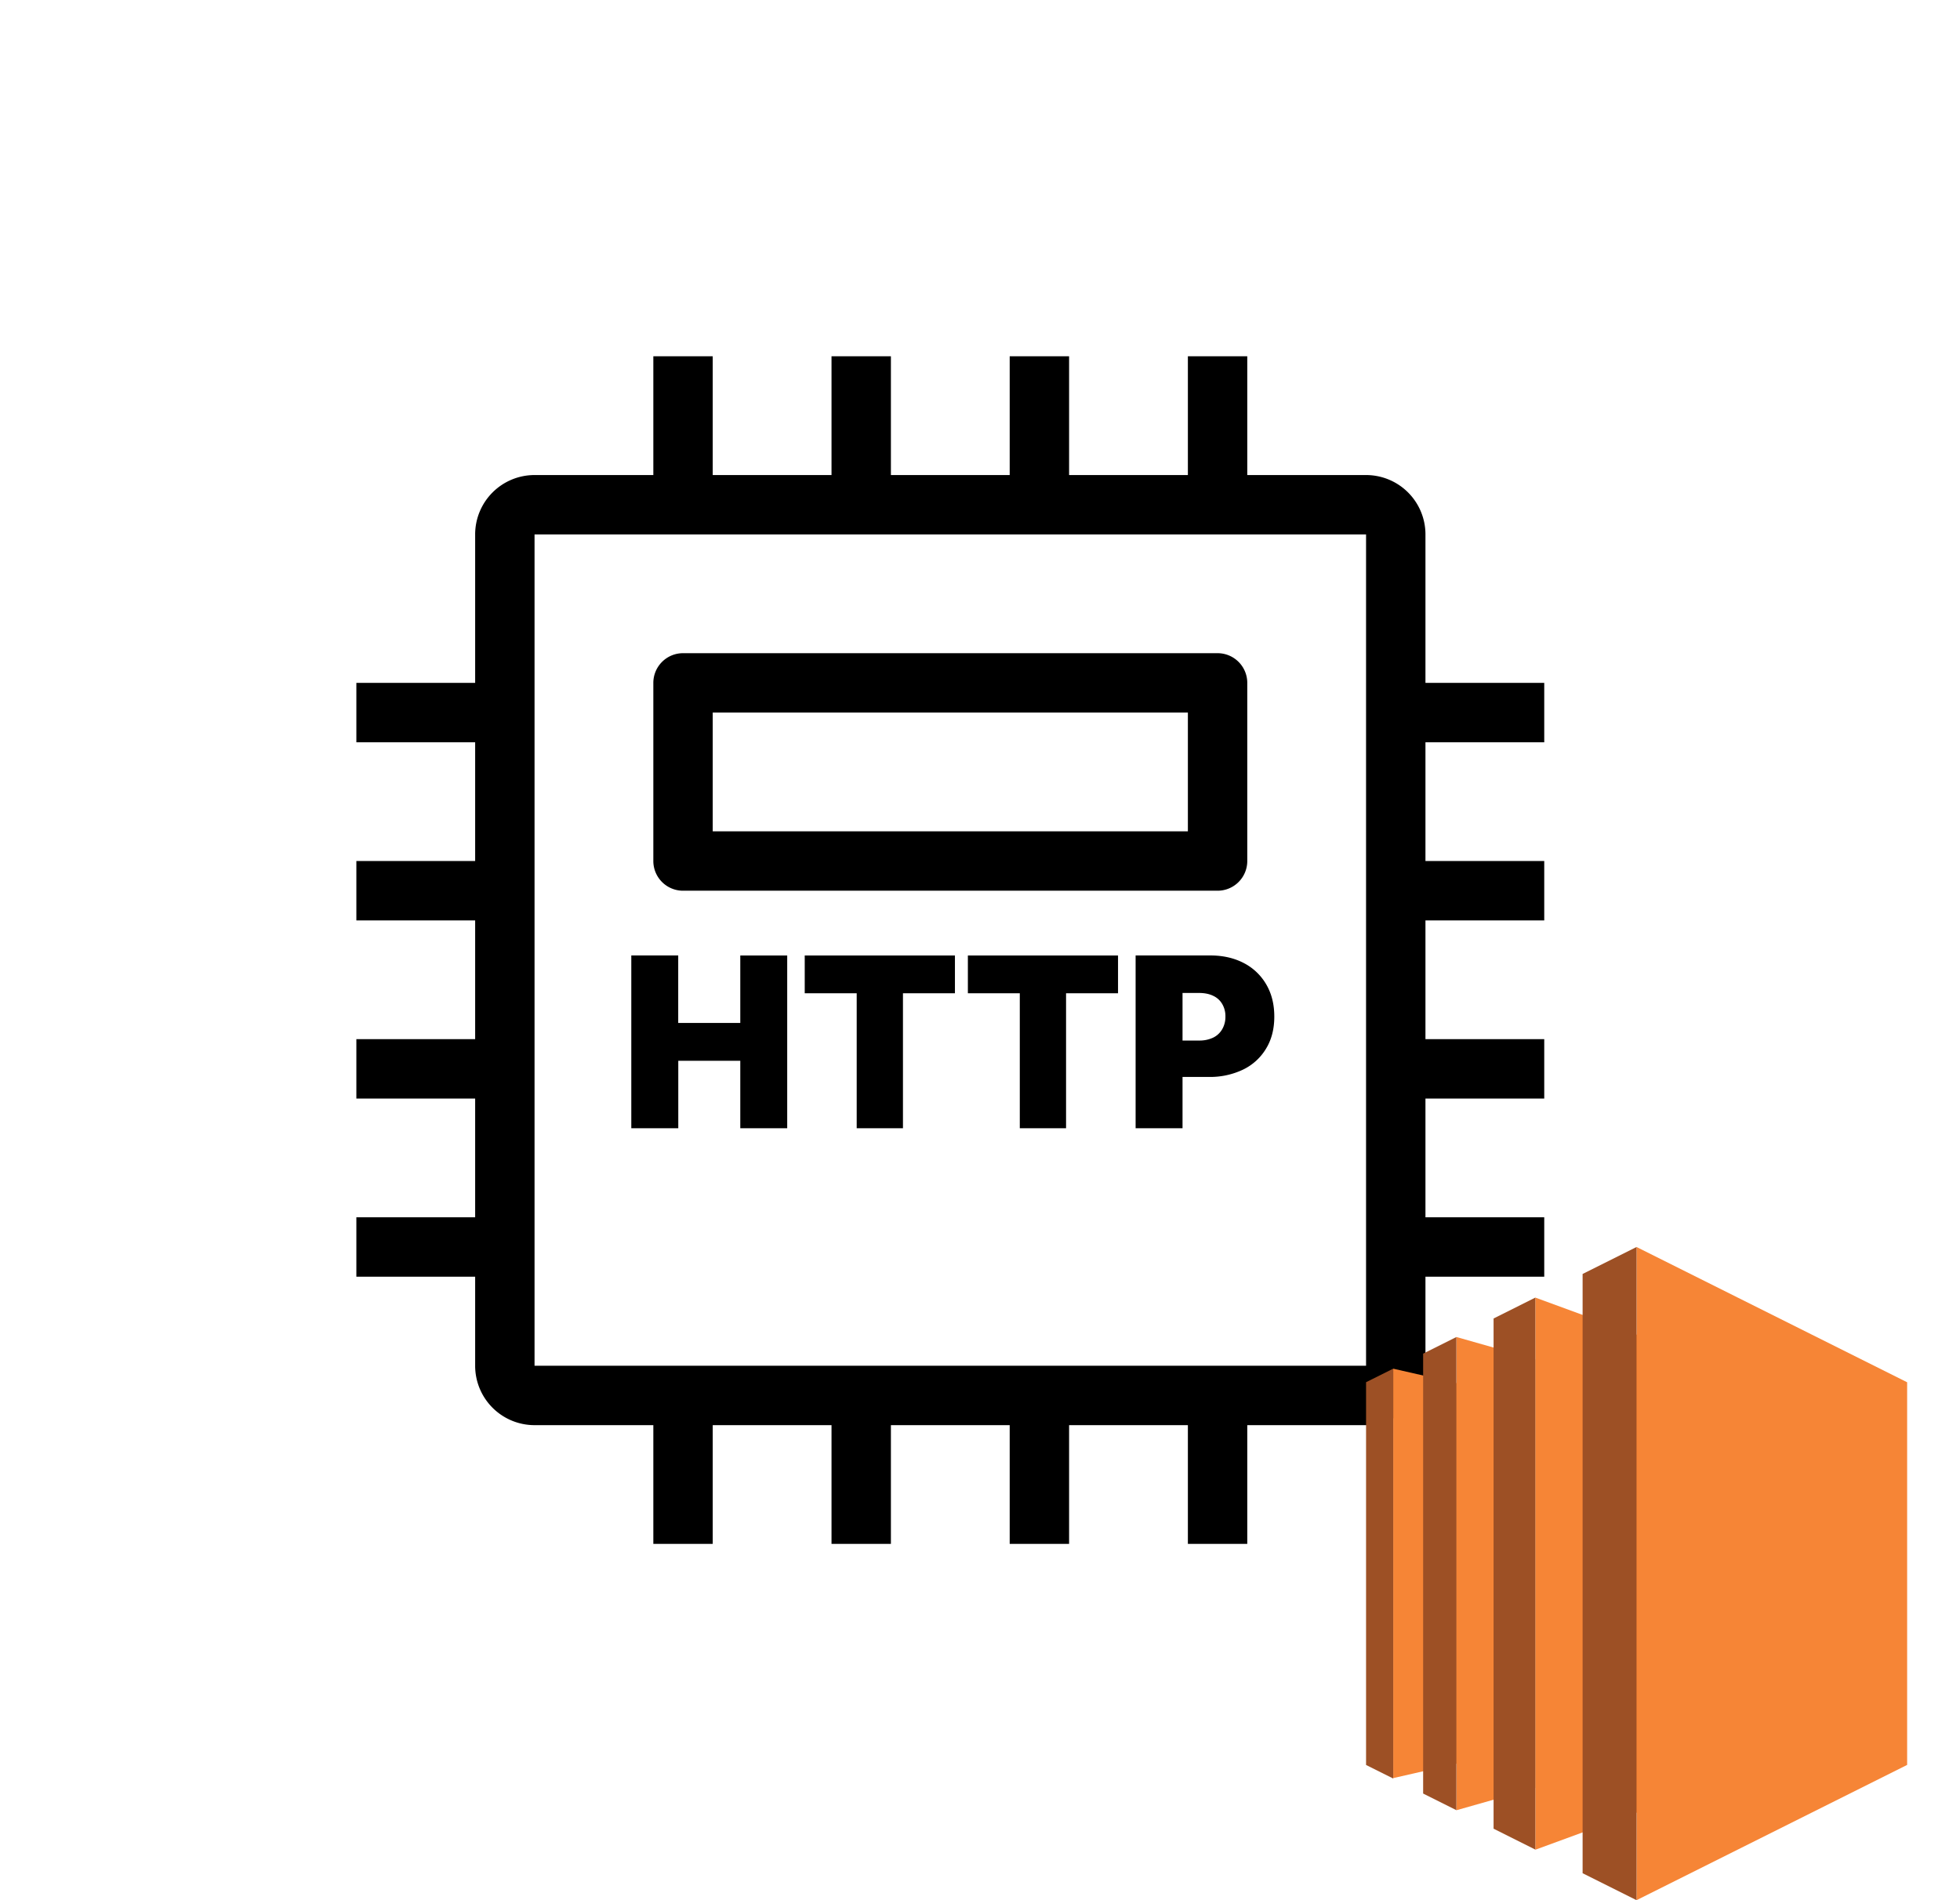 <svg xmlns="http://www.w3.org/2000/svg" fill="none" viewBox="0 0 33 32"><path fill="currentColor" fill-rule="evenodd" d="M11 8V6h1v2h2V6h1v2h2V6h1v2h2V6h1v2h2a1 1 0 0 1 1 1v2.5h2v1h-2v2h2v1h-2v2h2v1h-2v2h2v1h-2V23a1 1 0 0 1-1 1h-2v2h-1v-2h-2v2h-1v-2h-2v2h-1v-2h-2v2h-1v-2H9a1 1 0 0 1-1-1v-1.5H6v-1h2v-2H6v-1h2v-2H6v-1h2v-2H6v-1h2V9a1 1 0 0 1 1-1h2Zm12 1H9v14h14V9ZM10.629 19v-2.91h.79v1.137h1.045v-1.136h.79V19h-.79v-1.136H11.42V19h-.79Zm2.92-2.273v-.636h2.529v.636h-.875V19h-.779v-2.273h-.875Zm2.747 0v-.636h2.528v.636h-.875V19h-.779v-2.273h-.875ZM19.12 19v-2.91h1.256c.216 0 .405.044.567.129a.928.928 0 0 1 .377.36c.09.154.135.334.135.54 0 .209-.046.389-.139.541a.914.914 0 0 1-.388.353 1.29 1.29 0 0 1-.58.123h-.438V19h-.79Zm1.068-1.477h-.278v-.801h.278c.093 0 .172.016.238.048a.339.339 0 0 1 .151.136.4.4 0 0 1 .055.213.412.412 0 0 1-.055.215.353.353 0 0 1-.151.14.532.532 0 0 1-.238.049ZM12 14v-2h8v2h-8Zm-1-2.5a.5.5 0 0 1 .5-.5h9a.5.5 0 0 1 .5.5v3a.5.5 0 0 1-.5.5h-9a.5.5 0 0 1-.5-.5v-3Z" clip-rule="evenodd"/><path fill="#F68536" d="m24.521 29.701-1.064.243v-6.895l1.064.243v6.409ZM25.85 30.108l-1.328.377v-7.969l1.328.377v7.215Z"/><path fill="#F68536" d="m27.554 30.526-1.704.624v-9.298l1.704.624v8.05ZM32.11 29.722 27.554 32V21l4.556 2.278v6.444Z"/><path fill="#9D5025" d="m26.646 21.454.908-.454v11l-.908-.454V21.454ZM25.147 22.204l.703-.352v9.296l-.703-.352v-8.592ZM23.961 22.796l.56-.28v7.968l-.56-.28v-7.408ZM23.457 23.049l-.457.228v6.446l.457.228V23.05Z"/></svg>